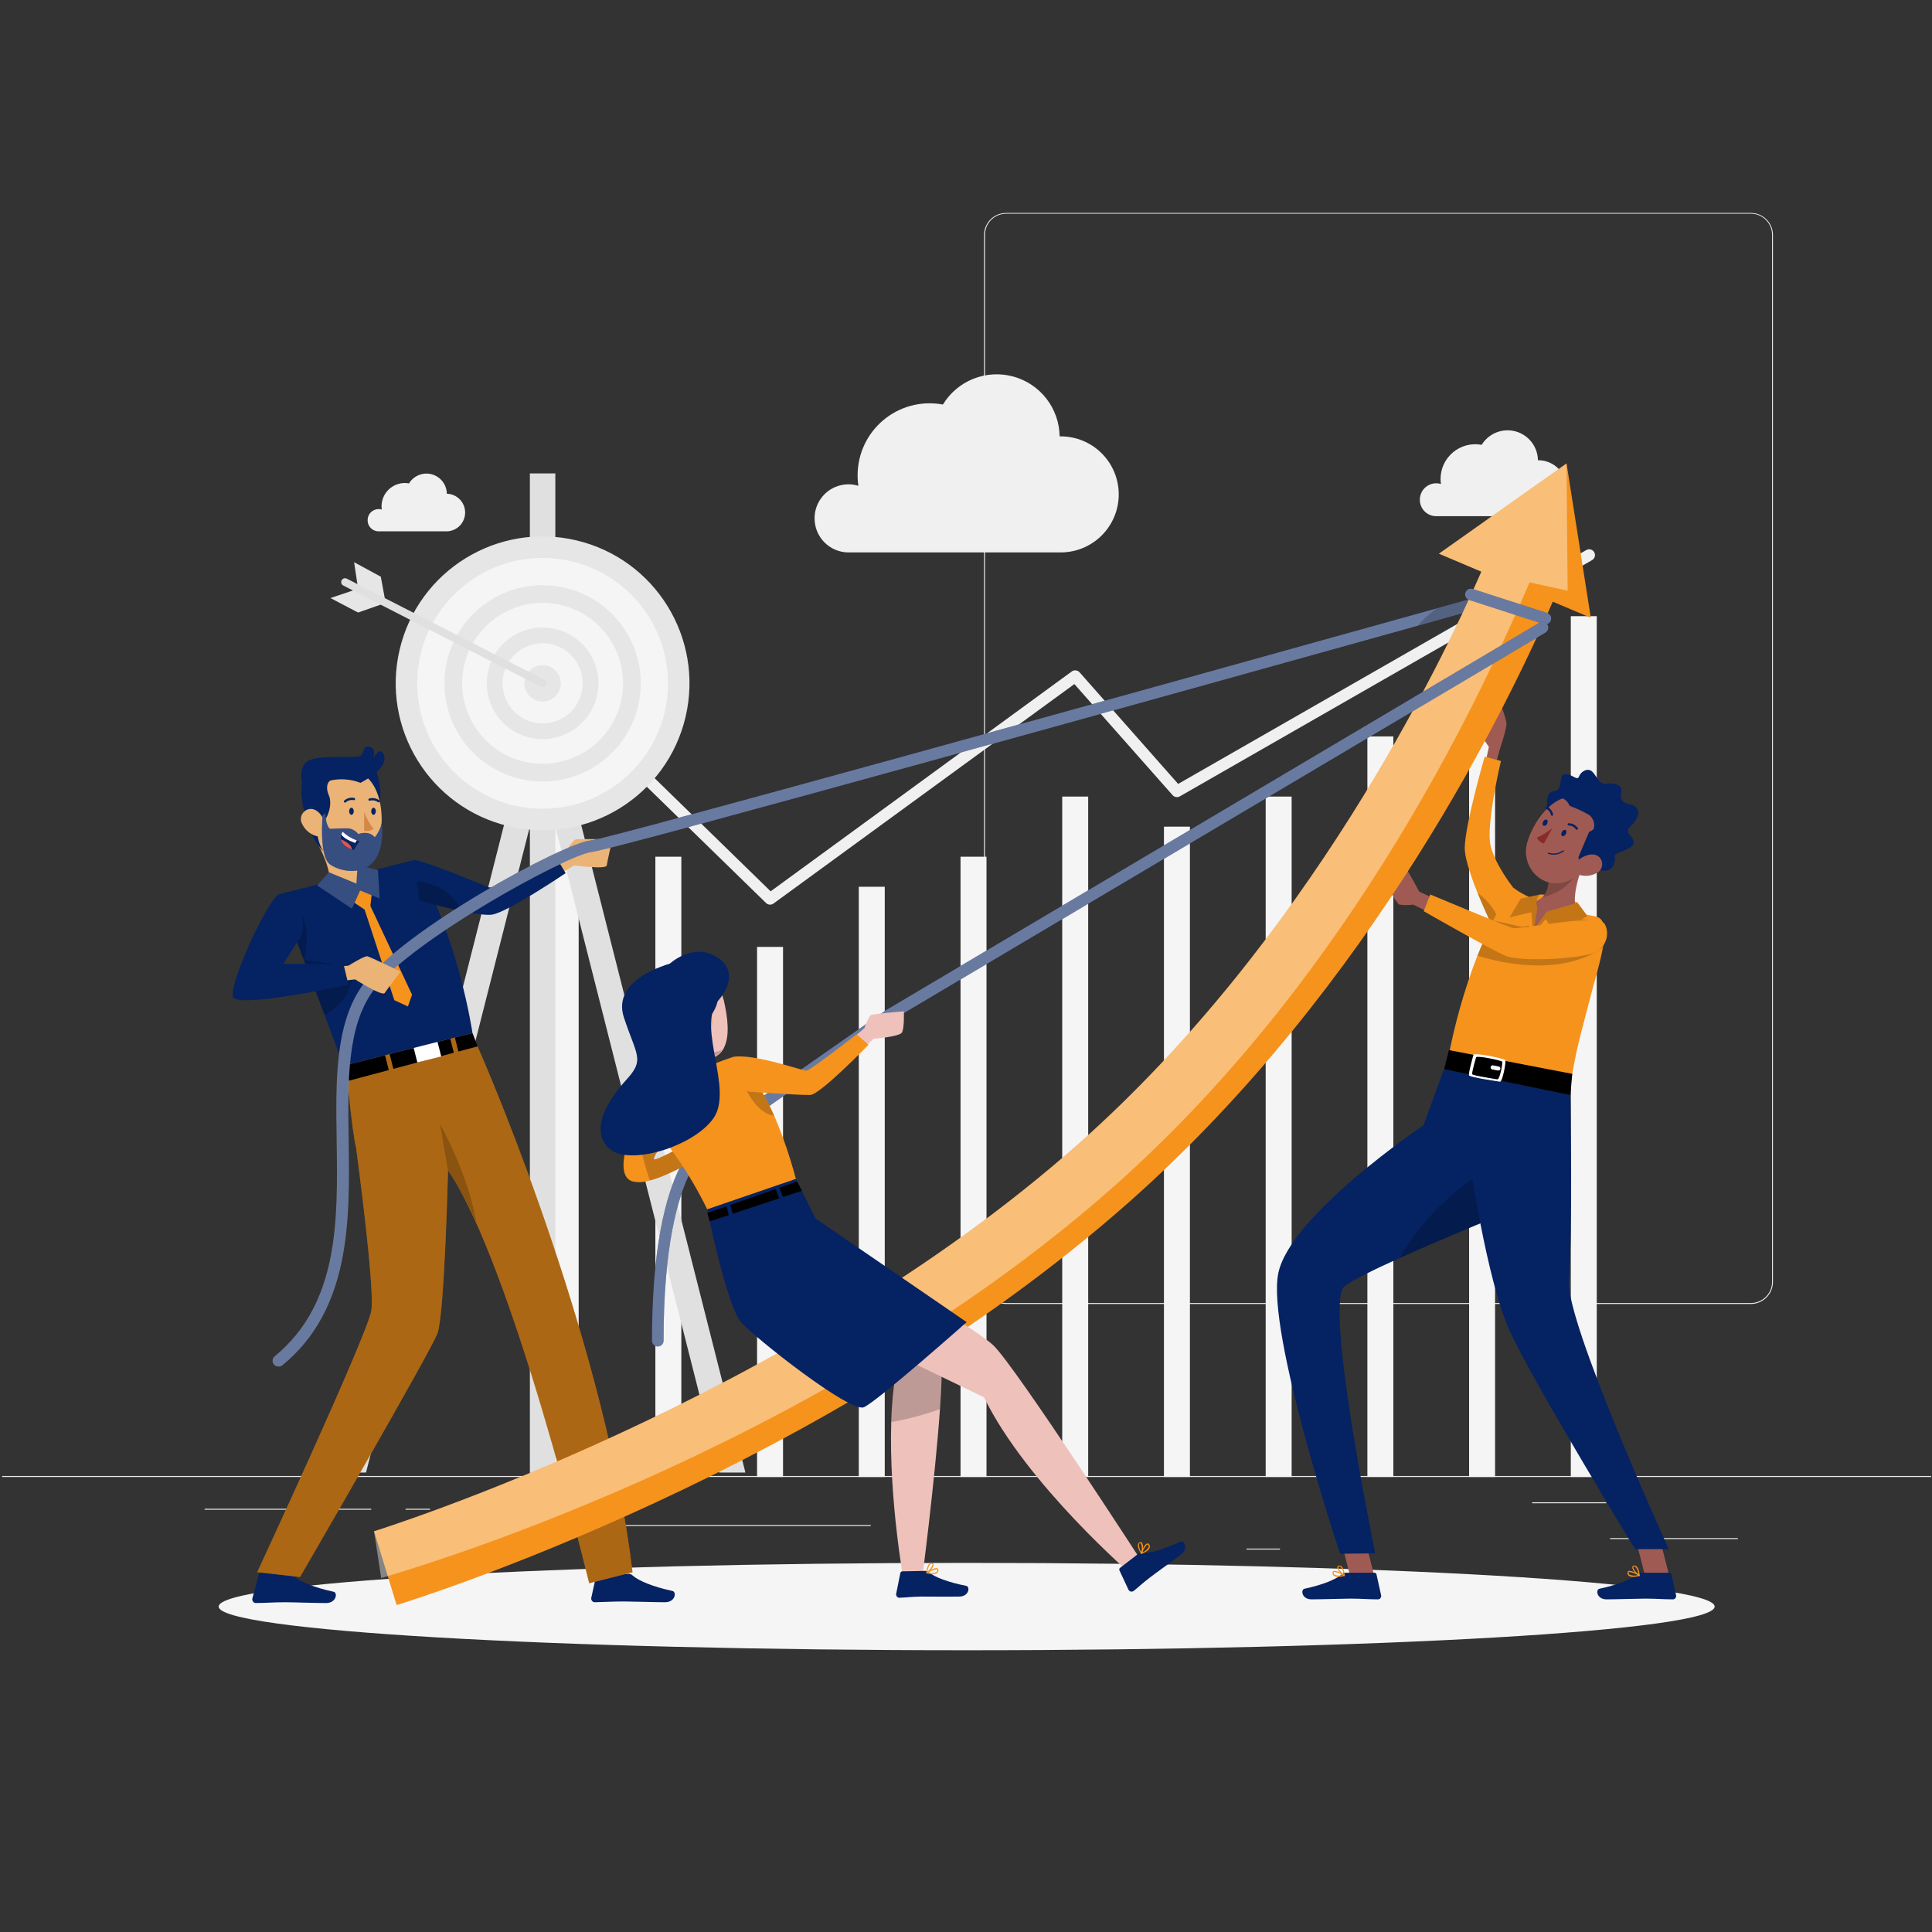 <svg width="628" height="628" viewBox="0 0 628 628" fill="none" xmlns="http://www.w3.org/2000/svg">


<rect x="0" y="0" width="628" height="628" fill="#333333" stroke="none"/>


<style>
.v0-1 {
  animation-name: sc-2;
  transform-box: fill-box;
  animation-fill-mode: both;
	animation-duration: 2.5s;
  transform-origin: bottom;
	animation-iteration-count: infinite;
  animation-delay: .2s;

}

.v0-2 {
  animation-delay: .4s;
  animation-name: sc-2;
  transform-box: fill-box;
  animation-fill-mode: both;
	animation-duration: 2.5s;
  transform-origin: bottom;
	animation-iteration-count: infinite;
}

.v0-3 {
  animation-delay: .6s;
  animation-name: sc-2;
  transform-box: fill-box;
  animation-fill-mode: both;
	animation-duration: 2.5s;
  transform-origin: bottom;
	animation-iteration-count: infinite;
}

.v0-4 {
  animation-delay: .8s;
  animation-name: sc-2;
  transform-box: fill-box;
  animation-fill-mode: both;
	animation-duration: 2.5s;
  transform-origin: bottom;
	animation-iteration-count: infinite;
}
.v0-5 {
  animation-delay: 1s;
  animation-name: sc-2;
  transform-box: fill-box;
  animation-fill-mode: both;
	animation-duration: 2.5s;
  transform-origin: bottom;
	animation-iteration-count: infinite;
}
.v0-6 {
  animation-delay: 1.2s;
  animation-name: sc-2;
  transform-box: fill-box;
  animation-fill-mode: both;
	animation-duration: 2.5s;
  transform-origin: bottom;
	animation-iteration-count: infinite;
}
.v0-7 {
  animation-delay: 1.4s;
  animation-name: sc-2;
  transform-box: fill-box;
  animation-fill-mode: both;
	animation-duration: 2.5s;
  transform-origin: bottom;
	animation-iteration-count: infinite;
}
.v0-8 {
  animation-delay: 1.6s;
  animation-name: sc-2;
  transform-box: fill-box;
  animation-fill-mode: both;
	animation-duration: 2.5s;
  transform-origin: bottom;
	animation-iteration-count: infinite;
}
.v0-9 {
  animation-delay: 1.8s;
  animation-name: sc-2;
  transform-box: fill-box;
  animation-fill-mode: both;
	animation-duration: 2.5s;
  transform-origin: bottom;
	animation-iteration-count: infinite;
}
.v0-10 {
  animation-delay: 2.2s;
  animation-name: sc-2;
  transform-box: fill-box;
  animation-fill-mode: both;
	animation-duration: 2.5s;
  transform-origin: bottom;
	animation-iteration-count: infinite;
}
.v0-11 {
  animation-delay: 2.2s;
  animation-name: sc-2;
  transform-box: fill-box;
  animation-fill-mode: both;
	animation-duration: 2.5s;
  transform-origin: bottom;
	animation-iteration-count: infinite;
}
.v0-12 {
  animation-delay: 2.4s;
  animation-name: sc-2;
  transform-box: fill-box;
  animation-fill-mode: both;
	animation-duration: 2.5s;
  transform-origin: bottom;
	animation-iteration-count: infinite;
}




@keyframes  sc-2 {
	0% {
   transform: scaleY(1);
   }
	50% {
       transform: scaleY(0);

   }
	100% { 
       transform: scaleY(1);
   }
}

.v1 {
    transform-origin: center;
    animation-name:transtX;
    transform-box: fill-box;
    animation-fill-mode: both;
    animation-duration: 6.5s;
    animation-iteration-count: infinite;
}

@keyframes  transtX{
	0% {
     transform: translateX(28px);
   }
	50% {
       transform: translateX(0px);
   }
	100% { 
    transform: translateX(28px);
   }
}

.v2 {
    transform-origin: center;
    animation-name:transtX1;
    transform-box: fill-box;
    animation-fill-mode: both;
    animation-duration: 6.5s;
    animation-iteration-count: infinite;
}

@keyframes  transtX1{
	0% {
     transform: translateX(28px);
   }
	50% {
       transform: translateX(0px);
   }
	100% { 
    transform: translateX(28px);
   }
}
</style>
















<g clip-path="url(#clip0_79_8493)">
<path d="M627.715 479.781H0.715V480.095H627.715V479.781Z" fill="#EBEBEB"/>
<path d="M564.89 499.958H523.357V500.272H564.89V499.958Z" fill="#EBEBEB"/>
<path d="M416.065 503.369H405.168V503.683H416.065V503.369Z" fill="#EBEBEB"/>
<path d="M522.103 488.321H498.039V488.635H522.103V488.321Z" fill="#EBEBEB"/>
<path d="M120.66 490.428H66.5V490.741H120.66V490.428Z" fill="#EBEBEB"/>
<path d="M139.772 490.428H131.834V490.741H139.772V490.428Z" fill="#EBEBEB"/>
<path d="M283.053 495.72H165.578V496.033H283.053V495.72Z" fill="#EBEBEB"/>
<path d="M569.165 423.853H327.018C325.12 423.85 323.3 423.094 321.958 421.752C320.616 420.41 319.861 418.591 319.857 416.693V76.319C319.877 74.432 320.64 72.629 321.98 71.3C323.321 69.972 325.131 69.225 327.018 69.222H569.165C571.049 69.228 572.854 69.977 574.19 71.305C575.526 72.634 576.284 74.436 576.3 76.319V416.693C576.3 418.587 575.549 420.405 574.212 421.747C572.875 423.089 571.06 423.846 569.165 423.853ZM327.018 69.472C325.203 69.476 323.463 70.198 322.18 71.481C320.897 72.765 320.174 74.504 320.171 76.319V416.693C320.174 418.507 320.897 420.247 322.18 421.53C323.463 422.814 325.203 423.536 327.018 423.539H569.165C570.98 423.536 572.72 422.814 574.003 421.53C575.286 420.247 576.009 418.507 576.012 416.693V76.319C576.009 74.504 575.286 72.765 574.003 71.481C572.72 70.198 570.98 69.476 569.165 69.472H327.018Z" fill="#EBEBEB"/>
<path class="v0-1" d="M188.1 249.158H179.66V480.095H188.1V249.158Z" fill="#F5F5F5"/>
<path class="v0-2" d="M221.469 278.477H213.029V480.095H221.469V278.477Z" fill="#F5F5F5"/>
<path class="v0-3" d="M254.525 307.795H246.086V480.095H254.525V307.795Z" fill="#F5F5F5"/>
<path class="v0-4" d="M287.592 288.245H279.152V480.095H287.592V288.245Z" fill="#F5F5F5"/>
<path class="v0-5" d="M320.66 278.477H312.221V480.095H320.66V278.477Z" fill="#F5F5F5"/>
<path class="v0-6" d="M353.717 258.927H345.277V480.095H353.717V258.927Z" fill="#F5F5F5"/>
<path class="v0-7" d="M386.783 268.708H378.344V480.095H386.783V268.708Z" fill="#F5F5F5"/>
<path class="v0-8" d="M419.852 258.927H411.412V480.095H419.852V258.927Z" fill="#F5F5F5"/>
<path class="v0-9" d="M452.908 239.377H444.469V480.082H452.908V239.377Z" fill="#F5F5F5"/>
<path class="v0-10" d="M485.975 219.84H477.535V480.095H485.975V219.84Z" fill="#F5F5F5"/>
<path class="v0-11" d="M519.031 200.29H510.592V480.095H519.031V200.29Z" fill="#F5F5F5"/>
<path d="M250.261 294.063C249.791 294.045 249.344 293.853 249.007 293.524L178.357 224.642C177.999 224.293 177.795 223.816 177.789 223.316C177.783 222.816 177.976 222.335 178.325 221.977C178.675 221.62 179.152 221.416 179.651 221.41C180.151 221.404 180.633 221.597 180.99 221.946L250.499 289.725L348.399 218.247C348.778 217.976 349.243 217.855 349.706 217.906C350.168 217.957 350.596 218.176 350.907 218.522L382.959 254.813L515.633 178.796C515.847 178.673 516.084 178.594 516.33 178.563C516.575 178.532 516.825 178.549 517.063 178.614C517.302 178.68 517.526 178.791 517.721 178.943C517.917 179.094 518.081 179.283 518.203 179.498C518.326 179.713 518.405 179.95 518.436 180.195C518.467 180.441 518.45 180.69 518.385 180.929C518.319 181.167 518.208 181.391 518.056 181.587C517.905 181.782 517.716 181.946 517.501 182.069L383.499 258.864C383.122 259.076 382.684 259.154 382.258 259.083C381.831 259.012 381.441 258.798 381.154 258.475L349.227 222.36L251.415 293.7C251.081 293.945 250.675 294.073 250.261 294.063Z" fill="#F0F0F0"/>
<path d="M242.298 478.653L180.638 235.489L183.723 223.338H180.513V153.892H172.237V223.338H169.026L172.111 235.489L110.439 478.653H118.979L172.237 268.633V479.932H180.513V268.633L233.77 478.653H242.298Z" fill="#E0E0E0"/>
<path d="M222.834 233.074C228.891 207.413 212.998 181.701 187.337 175.644C161.676 169.588 135.964 185.48 129.908 211.141C123.851 236.802 139.744 262.514 165.405 268.571C191.065 274.627 216.778 258.735 222.834 233.074Z" fill="#E6E6E6"/>
<path d="M176.376 262.877C198.884 262.877 217.131 244.631 217.131 222.122C217.131 199.614 198.884 181.367 176.376 181.367C153.868 181.367 135.621 199.614 135.621 222.122C135.621 244.631 153.868 262.877 176.376 262.877Z" fill="#F5F5F5"/>
<path d="M176.374 254.023C193.993 254.023 208.276 239.74 208.276 222.121C208.276 204.503 193.993 190.22 176.374 190.22C158.756 190.22 144.473 204.503 144.473 222.121C144.473 239.74 158.756 254.023 176.374 254.023Z" fill="#E6E6E6"/>
<path d="M186.388 246.273C199.728 240.747 206.064 225.452 200.538 212.111C195.012 198.77 179.717 192.435 166.376 197.961C153.036 203.487 146.7 218.782 152.226 232.122C157.752 245.463 173.047 251.798 186.388 246.273Z" fill="#F5F5F5"/>
<path d="M194.031 226.276C196.333 216.522 190.293 206.749 180.539 204.447C170.786 202.145 161.013 208.186 158.711 217.939C156.409 227.693 162.45 237.466 172.203 239.768C181.957 242.07 191.729 236.029 194.031 226.276Z" fill="#E6E6E6"/>
<path d="M181.369 234.154C188.017 231.4 191.174 223.779 188.42 217.131C185.666 210.483 178.045 207.326 171.397 210.079C164.749 212.833 161.592 220.455 164.345 227.103C167.099 233.751 174.721 236.908 181.369 234.154Z" fill="#F5F5F5"/>
<path d="M182.281 222.122C182.281 223.293 181.934 224.438 181.283 225.412C180.632 226.385 179.707 227.144 178.624 227.592C177.542 228.039 176.351 228.156 175.203 227.926C174.054 227.697 173 227.132 172.173 226.303C171.345 225.474 170.783 224.418 170.556 223.269C170.329 222.12 170.448 220.93 170.898 219.848C171.347 218.767 172.108 217.843 173.083 217.195C174.058 216.546 175.204 216.201 176.375 216.203C177.151 216.203 177.921 216.356 178.638 216.654C179.355 216.952 180.007 217.388 180.556 217.937C181.104 218.487 181.539 219.14 181.835 219.858C182.131 220.576 182.283 221.345 182.281 222.122Z" fill="#E6E6E6"/>
<path d="M115.105 182.746L116.397 191.374L107.418 194.396L116.397 199.111L125.35 195.963L123.783 187.461L115.105 182.746Z" fill="#E6E6E6"/>
<path d="M176.376 223.376C176.176 223.374 175.979 223.327 175.799 223.238L111.557 190.308C111.271 190.151 111.057 189.889 110.962 189.577C110.866 189.265 110.895 188.929 111.044 188.638C111.192 188.348 111.448 188.127 111.757 188.022C112.066 187.917 112.403 187.936 112.698 188.076L176.94 220.956C177.236 221.106 177.459 221.367 177.563 221.682C177.666 221.997 177.641 222.34 177.492 222.636C177.395 222.853 177.238 223.037 177.041 223.168C176.843 223.299 176.613 223.371 176.376 223.376Z" fill="#E0E0E0"/>
<g class="v1"> 
<path d="M264.781 168.489C264.775 166.763 265.174 165.061 265.946 163.518C266.718 161.974 267.842 160.634 269.227 159.605C270.611 158.575 272.218 157.885 273.918 157.59C275.618 157.294 277.364 157.402 279.014 157.905C278.524 154.578 278.757 151.184 279.697 147.955C280.637 144.725 282.262 141.737 284.461 139.192C286.66 136.648 289.382 134.607 292.441 133.21C295.5 131.813 298.825 131.091 302.188 131.094C303.631 131.094 305.071 131.228 306.489 131.496C308.797 127.703 312.276 124.764 316.4 123.121C320.525 121.479 325.072 121.222 329.355 122.39C333.639 123.557 337.426 126.086 340.146 129.595C342.866 133.104 344.372 137.402 344.435 141.841H344.787C349.789 141.841 354.586 143.828 358.123 147.365C361.66 150.902 363.647 155.699 363.647 160.701C363.647 165.703 361.66 170.501 358.123 174.038C354.586 177.575 349.789 179.562 344.787 179.562H275.516C272.636 179.48 269.902 178.276 267.897 176.208C265.892 174.14 264.774 171.37 264.781 168.489Z" fill="#F0F0F0"/>
</g>
<path d="M461.522 162.419C461.522 161.006 462.083 159.65 463.083 158.651C464.082 157.651 465.438 157.09 466.851 157.09C467.369 157.095 467.884 157.171 468.381 157.316C468.301 156.776 468.26 156.231 468.256 155.685C468.255 154.026 468.62 152.388 469.324 150.886C470.029 149.384 471.056 148.056 472.333 146.996C473.609 145.937 475.103 145.171 476.709 144.755C478.315 144.339 479.993 144.282 481.623 144.588C482.741 142.764 484.42 141.353 486.408 140.566C488.397 139.779 490.587 139.66 492.65 140.226C494.712 140.792 496.535 142.012 497.844 143.703C499.152 145.395 499.876 147.465 499.907 149.604H500.07C502.481 149.604 504.793 150.561 506.498 152.266C508.203 153.971 509.161 156.284 509.161 158.695C509.161 161.106 508.203 163.419 506.498 165.124C504.793 166.829 502.481 167.787 500.07 167.787H466.701C465.306 167.75 463.981 167.167 463.012 166.163C462.043 165.159 461.508 163.815 461.522 162.419Z" fill="#F0F0F0"/>
<path d="M119.493 169.053C119.493 168.583 119.586 168.117 119.767 167.682C119.947 167.248 120.211 166.853 120.544 166.521C120.878 166.189 121.273 165.926 121.708 165.747C122.143 165.569 122.609 165.477 123.08 165.479C123.428 165.478 123.775 165.529 124.108 165.63C124.053 165.264 124.024 164.895 124.02 164.526C124.037 162.536 124.835 160.631 126.242 159.224C127.65 157.816 129.554 157.018 131.544 157.002C132.016 157.004 132.486 157.05 132.949 157.14C133.693 155.907 134.819 154.95 136.156 154.415C137.493 153.88 138.968 153.795 140.358 154.173C141.747 154.552 142.975 155.373 143.856 156.513C144.737 157.652 145.222 159.048 145.238 160.488H145.351C146.924 160.559 148.41 161.235 149.498 162.373C150.586 163.512 151.193 165.026 151.193 166.601C151.193 168.176 150.586 169.691 149.498 170.829C148.41 171.968 146.924 172.643 145.351 172.715H122.979C122.51 172.703 122.048 172.599 121.618 172.409C121.189 172.219 120.801 171.946 120.478 171.606C120.154 171.266 119.9 170.866 119.731 170.427C119.563 169.989 119.482 169.522 119.493 169.053Z" fill="#F0F0F0"/>
<path d="M314.214 536.412C448.496 536.412 557.352 530.057 557.352 522.217C557.352 514.377 448.496 508.021 314.214 508.021C179.933 508.021 71.076 514.377 71.076 522.217C71.076 530.057 179.933 536.412 314.214 536.412Z" fill="#F5F5F5"/>

<g class="v2"> 
<path d="M174.244 283.104L182.847 278.188C182.847 278.188 186.157 273.084 187.148 272.846C188.138 272.608 199.048 272.846 199.048 272.846C199.048 272.846 197.406 279.919 197.23 281.311C197.054 282.703 186.646 281.311 186.646 281.311L178.219 286.327L174.244 283.104Z" fill="#EBB376"/>
<path d="M94.127 511.883L85.123 510.09C84.962 510.089 84.806 510.143 84.68 510.244C84.555 510.344 84.468 510.485 84.433 510.642L82.013 519.645C81.962 519.953 82.028 520.269 82.197 520.531C82.366 520.793 82.627 520.982 82.928 521.062H83.192C86.377 521.062 88.697 520.812 92.684 520.812C95.192 520.812 102.566 521.075 105.964 521.075C109.363 521.075 109.814 517.714 108.472 517.413C102.202 516.046 97.537 514.165 95.544 512.397C95.157 512.046 94.648 511.861 94.127 511.883Z" fill="#052262"/>
<path d="M204.314 511.582H194.483C194.322 511.579 194.164 511.632 194.038 511.733C193.912 511.834 193.826 511.976 193.793 512.134L192.188 519.407C192.141 519.715 192.21 520.029 192.382 520.288C192.553 520.548 192.815 520.734 193.116 520.812H193.38C196.565 520.749 198.872 520.561 202.872 520.561C205.38 520.561 212.754 520.812 216.152 520.812C219.551 520.812 219.989 517.464 218.598 517.15C212.328 515.796 207.663 513.902 205.669 512.134C205.492 511.956 205.281 511.815 205.048 511.72C204.815 511.625 204.566 511.578 204.314 511.582Z" fill="#052262"/>
<path d="M111.482 345.942L153.115 335.383C162.557 355.999 197.205 440.644 205.607 511.068L191.512 514.642C191.512 514.642 166.558 410.786 145.628 380.464C145.628 380.464 144.512 426.561 142.243 433.27C140.374 438.788 97.525 512.611 97.525 512.611L83.606 511.043C83.606 511.043 118.592 435.703 120.649 426.31C122.103 419.915 115.733 372.94 115.733 372.94C114.617 368.752 112.937 351.409 112.937 351.409C112.937 351.409 111.683 346.807 111.482 345.942Z" fill="#F5931D"/>
<path opacity="0.2" d="M145.64 380.49C149.173 385.834 152.255 391.463 154.856 397.318C151.972 381.092 143.031 365.379 143.031 365.379L145.64 380.49Z" fill="black"/>
<path opacity="0.3" d="M111.482 345.942L153.115 335.383C162.557 355.999 197.205 440.644 205.607 511.068L191.512 514.642C191.512 514.642 166.558 410.786 145.628 380.464C145.628 380.464 144.512 426.561 142.243 433.27C140.374 438.788 97.525 512.611 97.525 512.611L83.606 511.043C83.606 511.043 118.592 435.703 120.649 426.31C122.103 419.915 115.733 372.94 115.733 372.94C114.617 368.752 112.937 351.409 112.937 351.409C112.937 351.409 111.683 346.807 111.482 345.942Z" fill="black"/>
<path d="M183.862 283.819C183.862 283.819 164.876 296.635 159.873 297.312C157.879 297.588 153.766 296.911 149.515 296.058C143.069 294.678 136.348 292.747 136.348 292.747L135.508 286.39L134.617 279.593C136.122 279.091 155.76 287.117 158.694 288.371C161.628 289.625 180.601 278.339 180.601 278.339L183.862 283.819Z" fill="#052262"/>
<path d="M125.15 343.007L126.379 347.822L112.936 351.409L111.682 346.418L125.15 343.007Z" fill="black"/>
<path d="M146.355 337.628L147.522 342.192L127.872 347.434L126.643 342.631L146.355 337.628Z" fill="black"/>
<path d="M155.259 340.136L149.001 341.804L147.848 337.252L153.591 335.797L155.259 340.136Z" fill="black"/>
<path d="M135.665 345.357L143.42 343.391L142.002 337.799L134.247 339.766L135.665 345.357Z" fill="white"/>
<path d="M153.578 335.784L111.669 346.418C109.625 340.888 107.543 335.32 105.512 329.89C104.02 325.915 102.552 322.015 101.123 318.24C100.763 317.271 100.4 316.318 100.032 315.381L98.778 312.046C97.85 309.605 96.956 307.251 96.094 304.986L93.787 298.954L92.696 296.095L90.627 290.703L134.63 279.542C149.139 304.86 153.578 335.784 153.578 335.784Z" fill="#052262"/>
<path d="M106.602 289.625C111.129 291.794 119.481 287.969 119.481 287.969C119.481 287.969 122.252 284.91 120.597 283.555C117.236 283.994 117.449 282.891 116.233 281.173C115.537 280.088 115.06 278.879 114.828 277.611C114.678 276.911 114.565 276.204 114.49 275.492L101.285 270.752C104.282 275.592 108.935 284.759 106.602 289.625Z" fill="#EBB376"/>
<path opacity="0.2" d="M105.299 275.078C107.681 281.411 113.525 281.599 116.234 281.173C115.538 280.088 115.061 278.878 114.829 277.611L105.299 275.078Z" fill="black"/>
<path d="M122.505 251.052C122.505 251.052 125.953 261.46 120.975 266.539C115.996 271.617 112.623 251.716 112.623 251.716L122.505 251.052Z" fill="#052262"/>
<path d="M105.951 277.875C107.441 279.429 109.399 280.453 111.526 280.788C113.652 281.123 115.83 280.752 117.726 279.731C120.211 278.446 122.113 276.262 123.043 273.624C123.168 273.273 123.281 272.896 123.382 272.52C125.062 265.51 124.009 253.936 116.372 250.826C114.689 250.132 112.856 249.88 111.048 250.095C109.24 250.309 107.517 250.982 106.043 252.051C104.568 253.119 103.392 254.547 102.625 256.198C101.858 257.849 101.527 259.669 101.662 261.485C102.114 269.297 102.013 273.887 105.951 277.875Z" fill="#EBB376"/>
<path d="M113.488 263.704C113.488 264.331 113.814 264.846 114.241 264.846C114.667 264.846 114.981 264.331 114.993 263.704C115.006 263.077 114.654 262.551 114.241 262.551C113.827 262.551 113.488 263.065 113.488 263.704Z" fill="#052262"/>
<path d="M120.66 263.705C120.66 264.344 120.999 264.858 121.413 264.858C121.826 264.858 122.152 264.332 122.165 263.705C122.177 263.078 121.814 262.563 121.413 262.563C121.011 262.563 120.66 263.103 120.66 263.705Z" fill="#052262"/>
<path d="M118.379 264.018C119.128 265.959 120.146 267.787 121.401 269.447C120.965 269.759 120.467 269.972 119.94 270.069C119.413 270.167 118.872 270.147 118.354 270.012L118.379 264.018Z" fill="#D58745"/>
<path d="M123.282 260.77C123.221 260.8 123.155 260.816 123.087 260.816C123.02 260.816 122.953 260.8 122.893 260.77C122.522 260.484 122.089 260.29 121.63 260.203C121.17 260.116 120.696 260.138 120.247 260.268C120.155 260.303 120.054 260.3 119.964 260.26C119.875 260.22 119.805 260.146 119.77 260.055C119.735 259.963 119.738 259.862 119.778 259.772C119.818 259.683 119.892 259.613 119.984 259.578C120.546 259.401 121.143 259.361 121.724 259.464C122.304 259.567 122.852 259.808 123.319 260.168C123.36 260.194 123.396 260.229 123.423 260.269C123.45 260.31 123.469 260.355 123.479 260.403C123.488 260.451 123.488 260.501 123.477 260.549C123.467 260.596 123.448 260.642 123.42 260.682C123.377 260.717 123.331 260.746 123.282 260.77Z" fill="#052262"/>
<path d="M112.07 260.858C111.998 260.848 111.93 260.822 111.869 260.782C111.8 260.712 111.762 260.617 111.762 260.519C111.762 260.42 111.8 260.326 111.869 260.256C112.308 259.854 112.836 259.565 113.411 259.412C113.985 259.259 114.587 259.248 115.167 259.378C115.259 259.407 115.336 259.47 115.382 259.554C115.429 259.638 115.442 259.736 115.418 259.829C115.389 259.924 115.325 260.004 115.238 260.053C115.152 260.102 115.05 260.116 114.954 260.093C114.497 260.001 114.024 260.019 113.575 260.145C113.126 260.272 112.713 260.503 112.371 260.82C112.326 260.847 112.276 260.864 112.224 260.87C112.173 260.877 112.12 260.873 112.07 260.858Z" fill="#052262"/>
<path d="M107.38 251.804L108.133 253.246C105.625 254.211 106.252 257.171 106.879 258.488C108.133 261.322 106.691 265.874 104.572 267.767C104.572 267.767 104.434 266.513 103.393 266.864C102.352 267.215 102.954 273.711 105.161 276.721C105.161 276.721 101.913 274.05 99.831 267.303C97.913 261.033 97.461 255.804 98.653 253.296L107.38 251.804Z" fill="#052262"/>
<path d="M98.251 267.905C98.677 268.78 99.272 269.563 100.002 270.209C100.731 270.854 101.581 271.35 102.502 271.667C105.01 272.494 106.264 270.325 105.762 267.905C105.236 265.786 103.342 262.713 100.746 262.952C100.199 263.013 99.675 263.209 99.223 263.524C98.771 263.838 98.404 264.26 98.157 264.752C97.909 265.244 97.788 265.79 97.804 266.34C97.821 266.891 97.974 267.429 98.251 267.905Z" fill="#EBB376"/>
<path d="M107.304 281.01C110.991 283.593 118.176 284.433 121.7 279.756C125.224 275.078 124.095 267.567 124.095 267.567C123.691 269.245 122.92 270.812 121.838 272.157C119.844 269.749 116.459 271.116 116.459 271.116C115.745 270.187 114.721 269.546 113.574 269.31C111.932 269.147 107.304 269.423 107.304 269.423C105.825 268.482 105.762 264.294 105.762 264.294L104.859 265.046C104.859 265.046 103.605 278.414 107.304 281.01Z" fill="#052262"/>
<path d="M117.162 254.463C117.162 254.463 125.94 250.199 124.9 245.936C123.859 241.672 121.301 246.538 121.301 246.538C121.301 246.538 122.479 243.302 120.172 242.776C117.865 242.249 118.592 244.318 117.338 245.559C116.084 246.801 103.92 244.995 99.995 247.428C96.07 249.861 99.067 258.275 99.067 258.275C101.385 255.948 104.332 254.347 107.546 253.67C110.76 252.993 114.102 253.269 117.162 254.463Z" fill="#052262"/>
<path opacity="0.2" d="M107.304 281.01C110.991 283.593 118.176 284.433 121.7 279.756C125.224 275.078 124.095 267.567 124.095 267.567C123.691 269.245 122.92 270.812 121.838 272.157C119.844 269.749 116.459 271.116 116.459 271.116C115.745 270.187 114.721 269.546 113.574 269.31C111.932 269.147 107.304 269.423 107.304 269.423C105.825 268.482 105.762 264.294 105.762 264.294L104.859 265.046C104.859 265.046 103.605 278.414 107.304 281.01Z" fill="white"/>
<path d="M116.835 273.498C116.161 274.401 115.553 275.353 115.017 276.345L114.453 276.131C111.945 275.216 111.042 273.962 110.841 272.833C110.76 272.287 110.807 271.728 110.979 271.203C111.071 270.899 111.201 270.608 111.368 270.338C112.687 271.597 114.261 272.559 115.983 273.159C116.497 273.385 116.835 273.498 116.835 273.498Z" fill="#052262"/>
<path d="M115.982 273.172L115.418 274C113.035 273.134 111.468 272.207 110.979 271.216C111.07 270.912 111.201 270.621 111.367 270.351C112.686 271.61 114.26 272.572 115.982 273.172Z" fill="white"/>
<path d="M114.453 276.131C111.945 275.216 111.042 273.962 110.842 272.833C111.8 273.206 112.686 273.74 113.463 274.413C113.965 274.867 114.312 275.468 114.453 276.131Z" fill="#DE5753"/>
<path d="M121.136 287.981L120.397 294.477L133.94 323.332L132.598 327.156L128.171 325.112L118.516 295.681L111.418 290.878L116.584 288.044L121.136 287.981Z" fill="#F5931D"/>
<path d="M106.904 283.543L115.87 287.242L116.234 281.173L122.842 282.803L123.407 292.045L117.049 289.449L114.39 295.368L103.092 287.819L106.904 283.543Z" fill="#052262"/>
<path opacity="0.2" d="M106.904 283.543L115.87 287.242L116.234 281.173L122.842 282.803L123.407 292.045L117.049 289.449L114.39 295.368L103.092 287.819L106.904 283.543Z" fill="white"/>
<path opacity="0.2" d="M98.766 312.046C97.838 309.605 96.943 307.252 96.082 304.986L93.775 298.954L92.684 296.095C93.938 295.481 97.135 295.844 98.026 297.349C101.286 303.042 98.766 312.046 98.766 312.046Z" fill="black"/>
<path opacity="0.2" d="M114.477 318.416C113.942 320.88 112.857 323.191 111.305 325.177C109.753 327.164 107.772 328.775 105.511 329.89C104.019 325.915 102.552 322.015 101.122 318.241C100.763 317.271 100.399 316.318 100.031 315.382L98.777 312.046L113.299 313.889L114.477 318.416Z" fill="black"/>
<path opacity="0.2" d="M149.515 296.007C143.069 294.628 136.348 292.697 136.348 292.697L135.508 286.339C135.508 286.339 147.358 287.605 149.515 296.007Z" fill="black"/>
<path d="M90.614 444.167C90.221 444.181 89.833 444.07 89.506 443.852C89.179 443.633 88.929 443.318 88.79 442.949C88.652 442.581 88.632 442.179 88.734 441.799C88.837 441.419 89.055 441.081 89.36 440.832C110.289 423.652 109.888 396.729 109.499 370.683C109.198 351.045 108.922 332.486 118.164 319.871C131.13 302.139 183.284 274.012 191.924 273.21C198.107 272.595 386.671 220.191 485.523 192.565C486.004 192.43 486.518 192.492 486.953 192.737C487.388 192.981 487.709 193.389 487.843 193.869C487.978 194.35 487.916 194.864 487.672 195.299C487.427 195.734 487.02 196.054 486.539 196.189C474.839 199.462 200.025 276.244 192.275 276.959C184.839 277.649 133.212 305.663 121.199 322.103C112.709 333.703 112.972 351.647 113.261 370.633C113.637 396.315 114.076 425.433 91.742 443.754C91.422 444.013 91.025 444.159 90.614 444.167Z" fill="#052262"/>
<path opacity="0.4" d="M486.602 196.177L460.82 203.4C389.906 223.188 198.734 276.383 192.338 276.972C184.902 277.662 133.275 305.676 121.262 322.116C112.772 333.715 113.035 351.66 113.324 370.646C113.7 396.328 114.139 425.446 91.805 443.767C91.454 444.058 91.007 444.21 90.551 444.193C90.158 444.206 89.771 444.096 89.444 443.877C89.117 443.659 88.866 443.343 88.728 442.975C88.589 442.607 88.57 442.204 88.672 441.824C88.774 441.445 88.993 441.106 89.297 440.857C110.226 423.677 109.825 396.754 109.436 370.709C109.135 351.071 108.86 332.512 118.102 319.896C131.068 302.165 183.222 274.038 191.862 273.235C197.68 272.658 364.738 226.285 466.839 197.794L485.461 192.59C485.941 192.456 486.456 192.517 486.891 192.762C487.326 193.007 487.646 193.414 487.781 193.894C487.915 194.375 487.854 194.889 487.609 195.325C487.365 195.76 486.957 196.08 486.477 196.214L486.602 196.177Z" fill="white"/>
<path opacity="0.2" d="M486.603 196.177L460.82 203.4C462.628 201.28 464.692 199.392 466.965 197.782L485.587 192.578C486.067 192.443 486.582 192.505 487.017 192.749C487.452 192.994 487.772 193.401 487.907 193.882C488.041 194.362 487.98 194.877 487.735 195.312C487.491 195.747 487.083 196.067 486.603 196.202V196.177Z" fill="black"/>
<path d="M103.43 314.755L113.286 313.889C113.286 313.889 118.44 310.629 119.431 310.842C120.421 311.055 130.24 315.858 130.24 315.858C130.24 315.858 125.789 321.589 125.049 322.78C124.309 323.971 115.443 318.354 115.443 318.354L105.674 319.394L103.43 314.755Z" fill="#EBB376"/>
<path d="M90.615 290.703C86.138 293.901 74.475 319.972 75.717 323.997C76.958 328.022 113.249 320.084 113.249 320.084L111.644 313.3H92.119L96.759 305.977C96.759 305.977 99.618 303.193 97.863 296.722C96.596 292.057 90.615 290.703 90.615 290.703Z" fill="#052262"/>




</g>






<g class="v1"> 
    <path d="M468.719 293.325L461.283 289.801C461.283 289.801 457.521 282.603 456.417 281.45C455.314 280.296 449.984 284.773 449.984 285.55C449.984 286.328 453.847 293.601 454.85 294.04C456.343 294.259 457.859 294.259 459.352 294.04L466.424 297.463L468.719 293.325Z" fill="#9F5B53"/>
    <path d="M486.076 248.72L487.568 243.39C487.568 243.39 489.925 236.443 489.675 234.838C489.214 232.938 488.618 231.074 487.894 229.258C487.894 229.258 481.373 237.196 481.373 238.186C481.373 239.177 483.956 242.776 483.956 242.776L482.702 248.72H486.076Z" fill="#9F5B53"/>
    <path d="M491.806 288.421C491.806 288.421 486.188 281.436 484.532 274.941C482.877 268.445 487.881 247.353 487.881 247.353L482.601 245.948C482.601 245.948 476.331 267.53 476.118 275.405C475.905 283.28 487.617 306.391 487.617 306.391L491.806 288.421Z" fill="#F5931D"/>
    <path opacity="0.2" d="M488.408 302.918L487.605 306.341C487.605 306.341 483.568 298.378 480.27 290.202C483.701 292.668 486.289 296.131 487.681 300.121C487.999 301.032 488.242 301.967 488.408 302.918Z" fill="black"/>
    <path d="M521.55 303.72C521.479 305.177 521.303 306.627 521.023 308.059C520.446 311.194 519.468 314.893 518.352 318.969C517.75 321.113 517.098 323.408 516.521 325.828C513.725 336.7 512.207 341.027 510.138 354.908L470.449 345.491C472.594 333.608 475.865 321.956 480.218 310.692C481.372 307.695 482.726 304.698 484.093 301.739C486.284 297.098 488.864 292.652 491.805 288.446C491.805 288.446 498.225 294.315 518.39 297.839C520.835 298.215 521.675 300.347 521.55 303.72Z" fill="#F5931D"/>
    <path opacity="0.2" d="M516.56 299.193C516.56 300.447 521.313 306.416 521.024 307.971C520.485 308.335 519.845 308.736 519.118 309.225C505.688 317.038 488.069 313.075 480.244 310.655C481.398 307.658 484.006 302.153 485.36 299.193L494.778 301.288C494.778 301.288 510.177 297.776 516.56 299.193Z" fill="black"/>
    <path d="M500.421 290.817C501.863 290.265 513.701 293.212 512.823 293.463C511.945 293.713 507.531 307.257 501.349 306.241C495.166 305.225 495.279 292.773 500.421 290.817Z" fill="#F5931D"/>
    <path d="M446.826 512.712L439.377 514.329L435.025 497.2L442.487 495.582L446.826 512.712Z" fill="#9F5B53"/>
    <path d="M437.52 511.219H446.787C446.938 511.22 447.084 511.272 447.201 511.368C447.317 511.464 447.397 511.598 447.426 511.746L448.931 518.53C448.964 518.675 448.968 518.825 448.942 518.972C448.916 519.118 448.861 519.258 448.781 519.383C448.7 519.508 448.595 519.616 448.473 519.7C448.35 519.784 448.211 519.842 448.066 519.872H447.815C444.818 519.872 442.636 519.634 438.874 519.634C436.554 519.634 429.557 519.872 426.334 519.872C423.111 519.872 422.722 516.712 424.027 516.424C429.908 515.17 434.334 513.364 436.215 511.683C436.391 511.524 436.597 511.4 436.821 511.321C437.045 511.241 437.282 511.207 437.52 511.219Z" fill="#052262"/>
    <path d="M434.999 512.561C434.48 512.6 433.963 512.463 433.531 512.172C433.391 512.057 433.282 511.908 433.216 511.739C433.15 511.57 433.129 511.386 433.155 511.207C433.149 511.101 433.175 510.996 433.228 510.904C433.282 510.813 433.361 510.739 433.456 510.693C434.309 510.254 436.767 511.771 437.043 511.947C437.074 511.962 437.1 511.988 437.116 512.02C437.132 512.051 437.137 512.087 437.13 512.122C437.126 512.159 437.11 512.193 437.086 512.22C437.061 512.247 437.028 512.265 436.992 512.273C436.341 512.443 435.672 512.54 434.999 512.561ZM433.857 510.981C433.784 510.956 433.705 510.956 433.632 510.981C433.632 510.981 433.519 511.044 433.506 511.194C433.493 511.313 433.509 511.433 433.553 511.545C433.597 511.656 433.667 511.755 433.757 511.834C434.609 512.223 435.578 512.273 436.466 511.972C435.669 511.476 434.783 511.14 433.857 510.981Z" fill="#F5931D"/>
    <path d="M436.943 512.286H436.855C436.077 511.859 434.547 510.179 434.698 509.376C434.727 509.241 434.801 509.12 434.908 509.034C435.015 508.947 435.149 508.9 435.287 508.9C435.424 508.882 435.564 508.894 435.696 508.935C435.828 508.976 435.95 509.045 436.052 509.138C436.93 509.853 437.118 512.047 437.131 512.148C437.133 512.18 437.125 512.213 437.11 512.242C437.094 512.271 437.071 512.294 437.043 512.311C437.025 512.316 437.007 512.317 436.989 512.312C436.972 512.308 436.955 512.299 436.943 512.286ZM435.413 509.188H435.325C435.087 509.188 435.074 509.326 435.062 509.376C434.961 509.878 435.939 511.145 436.717 511.734C436.674 510.879 436.372 510.056 435.852 509.376C435.795 509.317 435.727 509.269 435.652 509.237C435.576 509.205 435.495 509.188 435.413 509.188Z" fill="#F5931D"/>
    <path d="M510.465 355.949C510.465 355.949 504.032 386.622 488.984 394.823C487.257 395.794 485.365 396.436 483.404 396.717C483.404 396.717 468.143 402.987 454.951 408.918C446.925 412.542 439.664 416.078 437.069 418.06C430.197 423.289 447.025 504.924 447.025 504.924L435.589 505.05C435.589 505.05 411.525 432.769 415.525 413.796C419.525 394.823 462.713 365.78 462.713 365.78L469.359 347.497L510.465 355.949Z" fill="#052262"/>
    <path opacity="0.2" d="M488.985 394.861C487.258 395.833 485.366 396.475 483.404 396.755C483.404 396.755 468.143 403.025 454.951 408.956C463.441 393.344 478.577 383.199 478.577 383.199L488.985 394.861Z" fill="black"/>
    <path d="M542.706 512.712L535.258 514.329L530.906 497.2L538.368 495.582L542.706 512.712Z" fill="#9F5B53"/>
    <path d="M533.4 511.219H542.668C542.819 511.22 542.965 511.272 543.082 511.368C543.198 511.464 543.278 511.598 543.307 511.746L544.812 518.53C544.845 518.675 544.849 518.825 544.823 518.972C544.797 519.118 544.742 519.258 544.662 519.383C544.581 519.508 544.476 519.616 544.354 519.7C544.231 519.784 544.092 519.842 543.947 519.872H543.696C540.699 519.872 538.517 519.634 534.755 519.634C532.435 519.634 525.438 519.872 522.215 519.872C518.992 519.872 518.603 516.712 519.907 516.424C525.789 515.17 530.215 513.364 532.096 511.683C532.272 511.524 532.478 511.4 532.702 511.321C532.926 511.241 533.163 511.207 533.4 511.219Z" fill="#052262"/>
    <path d="M530.879 512.561C530.361 512.6 529.844 512.463 529.412 512.172C529.272 512.057 529.163 511.908 529.097 511.739C529.031 511.57 529.01 511.386 529.036 511.207C529.03 511.101 529.056 510.996 529.109 510.904C529.163 510.813 529.242 510.739 529.337 510.693C530.19 510.254 532.648 511.771 532.924 511.947C532.955 511.962 532.981 511.988 532.997 512.02C533.013 512.051 533.018 512.087 533.011 512.122C533.007 512.159 532.991 512.193 532.966 512.22C532.942 512.247 532.909 512.265 532.873 512.273C532.222 512.443 531.553 512.54 530.879 512.561ZM529.738 510.981C529.665 510.956 529.586 510.956 529.513 510.981C529.513 510.981 529.4 511.044 529.387 511.194C529.374 511.313 529.39 511.433 529.434 511.545C529.478 511.656 529.548 511.755 529.638 511.834C530.49 512.223 531.459 512.273 532.347 511.972C531.549 511.476 530.664 511.14 529.738 510.981Z" fill="#F5931D"/>
    <path d="M532.823 512.286H532.736C531.958 511.859 530.428 510.179 530.579 509.376C530.607 509.241 530.682 509.12 530.789 509.034C530.896 508.947 531.03 508.9 531.168 508.9C531.305 508.882 531.445 508.894 531.577 508.935C531.709 508.976 531.83 509.045 531.933 509.138C532.811 509.853 532.999 512.047 533.011 512.148C533.013 512.18 533.006 512.213 532.991 512.242C532.975 512.271 532.952 512.294 532.924 512.311C532.906 512.316 532.888 512.317 532.87 512.312C532.852 512.308 532.836 512.299 532.823 512.286ZM531.293 509.188H531.156C530.917 509.188 530.905 509.326 530.892 509.376C530.792 509.878 531.77 511.145 532.547 511.734C532.499 510.866 532.184 510.034 531.645 509.351C531.549 509.26 531.425 509.202 531.293 509.188Z" fill="#F5931D"/>
    <path d="M513.035 297.313C511.167 298.567 502.552 298.09 502.552 298.09L498.552 302.467L498.163 295.231C498.163 295.231 495.467 294.115 496.207 293.338C497.144 293.407 498.087 293.289 498.978 292.99C499.87 292.691 500.693 292.216 501.398 291.595C503.141 289.889 503.48 287.143 503.455 284.422C503.455 284.422 503.455 284.346 503.455 284.321L510.816 280.559L515.907 277.938C513.512 283.105 510.088 292.798 513.035 297.313Z" fill="#9F5B53"/>
    <path opacity="0.2" d="M513.248 282.277C510.815 288.434 504.47 291.181 501.348 291.582C503.091 289.876 503.429 287.13 503.404 284.409C503.41 284.372 503.41 284.334 503.404 284.296L510.765 280.534C510.778 281.537 513.599 281.337 513.248 282.277Z" fill="black"/>
    <path d="M517.927 282.026C517.927 282.026 522.705 284.534 524.297 281.537C525.89 278.54 523.62 278.364 525.965 277.286C528.31 276.208 531.646 275.455 530.881 273.185C530.116 270.916 527.746 270.677 530.379 268.169C533.013 265.661 533.59 262.125 529.652 261.435C525.714 260.746 527.219 257.673 527.019 256.419C526.818 255.165 524.611 254.288 522.216 254.789C519.821 255.291 518.817 251.742 517.338 250.639C515.858 249.535 513.814 250.889 513.275 252.382C512.736 253.874 511.319 251.893 509.212 251.642C507.105 251.391 507.594 253.611 506.942 255.68C506.29 257.749 504.998 256.407 503.494 258.112C501.989 259.818 501.851 271.455 517.927 282.026Z" fill="#052262"/>
    <path d="M520.008 274.878C516.409 280.521 514.366 284.246 510.328 286.077C509.784 286.327 509.222 286.537 508.647 286.704C500.797 289.011 494.327 281.449 496.396 273.963C496.789 272.612 497.293 271.295 497.9 270.025C500.709 264.144 506.114 258.125 512.572 258.915C513.921 259.069 515.226 259.488 516.412 260.147C517.599 260.806 518.643 261.693 519.487 262.756C520.33 263.82 520.955 265.039 521.327 266.344C521.698 267.65 521.808 269.016 521.651 270.364C521.461 271.976 520.899 273.521 520.008 274.878Z" fill="#9F5B53"/>
    <path d="M508.96 271.116C508.696 271.681 508.132 271.931 507.781 271.743C507.43 271.555 507.392 270.941 507.681 270.414C507.969 269.887 508.521 269.599 508.86 269.787C509.198 269.975 509.261 270.602 508.96 271.116Z" fill="#052262"/>
    <path d="M502.879 267.768C502.802 268.004 502.635 268.2 502.415 268.314C502.195 268.429 501.938 268.454 501.701 268.382C501.362 268.182 501.312 267.592 501.613 267.053C501.914 266.514 502.44 266.238 502.792 266.439C503.143 266.639 503.168 267.254 502.879 267.768Z" fill="#052262"/>
    <path d="M504.672 269.11C503.113 270.391 501.388 271.455 499.543 272.27C499.763 272.74 500.084 273.155 500.483 273.487C500.882 273.818 501.349 274.058 501.85 274.189L504.672 269.11Z" fill="#892B29"/>
    <path d="M512.598 269.712C512.532 269.722 512.465 269.714 512.403 269.69C512.342 269.666 512.288 269.626 512.246 269.574C511.992 269.199 511.653 268.89 511.256 268.672C510.86 268.454 510.417 268.333 509.964 268.32C509.912 268.33 509.858 268.328 509.806 268.314C509.754 268.301 509.706 268.276 509.665 268.242C509.624 268.208 509.59 268.165 509.568 268.117C509.545 268.069 509.533 268.016 509.533 267.962C509.533 267.909 509.545 267.856 509.568 267.808C509.59 267.759 509.624 267.716 509.665 267.682C509.706 267.648 509.754 267.624 509.806 267.61C509.858 267.597 509.912 267.595 509.964 267.605C510.536 267.609 511.098 267.751 511.602 268.02C512.107 268.288 512.539 268.675 512.861 269.147C512.89 269.184 512.912 269.226 512.925 269.272C512.938 269.317 512.942 269.365 512.936 269.411C512.93 269.458 512.915 269.503 512.891 269.544C512.868 269.585 512.836 269.621 512.798 269.649C512.737 269.686 512.668 269.707 512.598 269.712Z" fill="#052262"/>
    <path d="M503.318 277.549C504.16 277.823 505.056 277.889 505.929 277.743C506.802 277.597 507.627 277.242 508.334 276.709C508.366 276.672 508.383 276.625 508.383 276.577C508.383 276.529 508.366 276.482 508.334 276.445C508.299 276.411 508.251 276.392 508.202 276.392C508.153 276.392 508.106 276.411 508.071 276.445C507.401 276.927 506.629 277.245 505.815 277.376C505 277.506 504.167 277.445 503.381 277.198C503.359 277.188 503.335 277.183 503.31 277.184C503.286 277.184 503.263 277.19 503.241 277.201C503.219 277.212 503.2 277.227 503.186 277.246C503.171 277.265 503.16 277.287 503.155 277.311C503.145 277.333 503.14 277.357 503.141 277.381C503.141 277.405 503.147 277.429 503.158 277.45C503.169 277.472 503.184 277.491 503.203 277.506C503.222 277.521 503.244 277.531 503.268 277.536L503.318 277.549Z" fill="#052262"/>
    <path d="M502.313 262.564C502.294 262.494 502.294 262.42 502.313 262.351C502.354 262.265 502.427 262.199 502.516 262.166C502.605 262.133 502.703 262.136 502.79 262.175C503.316 262.411 503.778 262.77 504.136 263.221C504.494 263.673 504.737 264.205 504.846 264.771C504.857 264.866 504.83 264.961 504.772 265.036C504.713 265.111 504.627 265.16 504.533 265.172C504.438 265.183 504.343 265.156 504.268 265.097C504.193 265.039 504.144 264.953 504.132 264.859C504.033 264.416 503.832 264.003 503.544 263.652C503.257 263.302 502.891 263.023 502.476 262.84C502.432 262.807 502.394 262.766 502.366 262.719C502.338 262.671 502.32 262.619 502.313 262.564Z" fill="#052262"/>
    <path d="M507.48 259.442C509.311 259.668 510.214 261.95 510.214 261.95C512.428 262.759 514.568 263.758 516.61 264.935C517.232 265.443 517.701 266.114 517.962 266.874C518.224 267.634 518.268 268.452 518.089 269.236C518.027 269.838 516.547 270.389 516.547 270.389C516.547 270.389 513.838 276.785 513.098 278.553L513.475 284.459C518.452 281.312 522.438 276.821 524.974 271.506C529.25 262.602 511.405 254.765 511.405 254.765L507.48 259.442Z" fill="#052262"/>
    <path d="M518.929 283.807C517.261 284.72 515.3 284.937 513.474 284.409C511.054 283.682 511.192 281.199 512.985 279.606C514.59 278.227 517.813 276.86 519.681 278.465C520.09 278.814 520.404 279.261 520.595 279.764C520.785 280.267 520.846 280.81 520.771 281.343C520.696 281.875 520.488 282.38 520.166 282.811C519.844 283.242 519.418 283.584 518.929 283.807Z" fill="#9F5B53"/>
    <path d="M512.823 293.462L502.853 296.334L498.552 302.165L499.718 295.03C499.718 295.03 498.652 293.387 500.42 290.816L494.351 292.07L490.689 298.19L497.812 296.522L498.301 303.632L502.452 298.742L505.85 304.109L515.958 297.701L512.823 293.462Z" fill="#F5931D"/>
    <path opacity="0.2" d="M512.823 293.462L502.853 296.334L498.552 302.165L499.718 295.03C499.718 295.03 498.652 293.387 500.42 290.816L494.351 292.07L490.689 298.19L497.812 296.522L498.301 303.632L502.452 298.742L505.85 304.109L515.958 297.701L512.823 293.462Z" fill="black"/>
    <path d="M470.977 341.34L469.422 347.535L510.453 355.949L511.067 349.064L470.977 341.34Z" fill="black"/>
    <path d="M489.297 344.589C488.971 344.125 479.842 342.156 478.976 342.808C478.976 342.808 477.208 348.915 477.509 349.554C477.81 350.194 486.688 351.435 487.541 351.611C488.394 351.786 489.623 345.103 489.297 344.589ZM486.789 350.859C486.112 350.721 478.813 349.705 478.562 349.178C478.312 348.651 479.816 343.635 479.816 343.635C480.531 343.096 488.03 344.714 488.293 345.09C488.557 345.466 487.466 350.934 486.789 350.796V350.859Z" fill="white"/>
    <path d="M487.142 346.669L485.323 346.293C485.158 346.262 484.986 346.293 484.842 346.381C484.699 346.469 484.593 346.608 484.546 346.77C484.52 346.86 484.513 346.956 484.526 347.049C484.539 347.143 484.571 347.232 484.621 347.313C484.67 347.393 484.736 347.462 484.814 347.515C484.892 347.569 484.98 347.605 485.073 347.623L486.891 347.974C487.067 348.009 487.25 347.972 487.399 347.872C487.549 347.772 487.652 347.617 487.687 347.441C487.722 347.264 487.686 347.081 487.586 346.932C487.486 346.783 487.33 346.679 487.154 346.644L487.142 346.669Z" fill="white"/>
    <path d="M510.452 355.949C510.452 355.949 511.242 402.347 509.938 415.89C508.634 429.434 542.442 503.558 542.442 503.558H531.494C531.494 503.558 498.326 449.284 490.727 432.581C483.128 415.878 477.51 376.026 477.51 376.026L510.452 355.949Z" fill="#052262"/>
    <path d="M521.689 300.46C519.997 296.623 494.001 302.303 491.656 301.639C489.311 300.974 464.908 290.754 464.908 290.754L462.789 296.196C462.789 296.196 484.671 308.736 489.462 310.718C494.252 312.699 513.4 311.746 518.304 309.627C519.143 309.265 519.9 308.736 520.528 308.073C521.157 307.41 521.645 306.626 521.961 305.769C522.278 304.912 522.417 303.999 522.37 303.086C522.324 302.174 522.092 301.28 521.689 300.46Z" fill="#F5931D"/>
</g>

<g class="v2">
<path d="M517.088 200.805L509.213 150.645L467.73 179.976L481.524 185.819C468.207 216.342 425.007 305.764 350.669 371.7C255.754 455.906 122.905 497.338 121.576 497.739L128.925 521.728C134.568 519.998 268.219 478.365 367.36 390.422C446.362 320.348 490.779 227.929 504.723 195.575L517.088 200.805Z" fill="#F5931D"/>
<path opacity="0.4" d="M509.564 192.027L509.213 150.645L467.73 179.976L481.524 185.819C468.207 216.342 425.007 305.764 350.669 371.7C255.754 455.906 122.905 497.338 121.576 497.739L123.909 512.95C129.552 511.22 263.203 473.349 362.344 385.406C441.346 315.332 483.255 221.659 497.199 189.305L509.564 192.027Z" fill="white"/>
<path d="M502.316 202.924C502.12 202.925 501.925 202.896 501.739 202.836L477.65 195.049C477.401 194.984 477.169 194.87 476.967 194.713C476.764 194.555 476.596 194.358 476.473 194.134C476.349 193.909 476.273 193.662 476.249 193.406C476.224 193.151 476.252 192.894 476.331 192.65C476.41 192.406 476.538 192.181 476.707 191.988C476.876 191.795 477.082 191.639 477.314 191.529C477.545 191.419 477.797 191.357 478.053 191.348C478.309 191.339 478.564 191.382 478.803 191.475L502.893 199.25C503.322 199.385 503.688 199.67 503.924 200.053C504.161 200.435 504.253 200.89 504.183 201.334C504.113 201.779 503.887 202.184 503.544 202.475C503.201 202.767 502.766 202.926 502.316 202.924Z" fill="#052262"/>
<path opacity="0.4" d="M502.316 202.924C502.12 202.925 501.925 202.896 501.739 202.836L477.65 195.049C477.401 194.984 477.169 194.87 476.967 194.713C476.764 194.555 476.596 194.358 476.473 194.134C476.349 193.909 476.273 193.662 476.249 193.406C476.224 193.151 476.252 192.894 476.331 192.65C476.41 192.406 476.538 192.181 476.707 191.988C476.876 191.795 477.082 191.639 477.314 191.529C477.545 191.419 477.797 191.357 478.053 191.348C478.309 191.339 478.564 191.382 478.803 191.475L502.893 199.25C503.322 199.385 503.688 199.67 503.924 200.053C504.161 200.435 504.253 200.89 504.183 201.334C504.113 201.779 503.887 202.184 503.544 202.475C503.201 202.767 502.766 202.926 502.316 202.924Z" fill="white"/>
<path d="M213.809 437.672C213.31 437.672 212.831 437.474 212.479 437.121C212.126 436.769 211.928 436.29 211.928 435.791C211.928 375.925 229.321 368.075 232.581 367.11L287.883 328.424L288.008 328.349L500.461 202.372C500.889 202.128 501.396 202.061 501.873 202.188C502.35 202.314 502.758 202.622 503.01 203.047C503.261 203.471 503.336 203.977 503.218 204.456C503.1 204.935 502.799 205.348 502.379 205.607L290.027 331.546L234.462 370.42C234.225 370.585 233.956 370.696 233.672 370.746C233.534 370.746 215.69 375.135 215.69 435.829C215.68 436.321 215.477 436.79 215.126 437.135C214.774 437.479 214.301 437.672 213.809 437.672Z" fill="#052262"/>
<path opacity="0.4" d="M213.809 437.672C213.31 437.672 212.831 437.474 212.479 437.121C212.126 436.769 211.928 436.29 211.928 435.791C211.928 375.925 229.321 368.075 232.581 367.11L287.883 328.424L288.008 328.349L500.461 202.372C500.889 202.128 501.396 202.061 501.873 202.188C502.35 202.314 502.758 202.622 503.01 203.047C503.261 203.471 503.336 203.977 503.218 204.456C503.1 204.935 502.799 205.348 502.379 205.607L290.027 331.546L234.462 370.42C234.225 370.585 233.956 370.696 233.672 370.746C233.534 370.746 215.69 375.135 215.69 435.829C215.68 436.321 215.477 436.79 215.126 437.135C214.774 437.479 214.301 437.672 213.809 437.672Z" fill="white"/>
<path d="M228.254 375.549C228.254 375.549 218.585 381.819 211.237 383.712C209.423 384.325 207.477 384.434 205.606 384.026C200.139 382.295 203.387 371.711 206.647 365.028C207.174 363.937 207.7 362.958 208.19 362.131L217.745 368.037C217.745 368.037 211.952 376.301 212.616 376.815C213.281 377.329 222.209 372.351 222.648 372.188C223.087 372.025 228.254 375.549 228.254 375.549Z" fill="#F5931D"/>
<path opacity="0.2" d="M228.255 375.549C228.255 375.549 218.587 381.819 211.238 383.712C209.198 377.621 207.663 371.371 206.648 365.028C207.175 363.937 207.702 362.958 208.191 362.131L217.746 368.037C217.746 368.037 211.953 376.301 212.617 376.815C213.282 377.329 222.211 372.351 222.649 372.188C223.088 372.025 228.255 375.549 228.255 375.549Z" fill="black"/>
<path d="M275.342 339.158L281.01 334.142C281.463 332.71 282.086 331.338 282.866 330.054C283.48 329.54 293.801 328.737 293.801 328.737C293.801 328.737 294.001 334.192 293.186 335.609C292.371 337.026 283.944 337.641 283.944 337.641L279.43 341.992L275.342 339.158Z" fill="#EEC1BB"/>
<path d="M305.539 458.025C303.921 481.299 299.595 514.33 299.595 514.33L294.027 515.584C294.027 515.584 288.885 487.933 289.701 462.276C289.846 456.683 290.374 451.106 291.281 445.585C291.281 445.585 271.994 438.174 258.601 431.54C252.206 428.38 247.152 425.383 246.187 423.452C243.202 417.496 256.771 403.501 256.771 403.501C257.197 403.84 265.385 409.056 274.916 415.238C287.569 423.44 302.579 433.346 305.012 435.817C306.467 437.234 306.341 446.413 305.539 458.025Z" fill="#EEC1BB"/>
<path opacity="0.2" d="M305.539 458.024C300.392 459.89 295.093 461.304 289.701 462.25C289.847 456.657 290.374 451.081 291.281 445.56C291.281 445.56 271.994 438.149 258.602 431.515L274.904 415.213C287.556 423.414 302.567 433.321 305 435.791C306.467 437.233 306.341 446.412 305.539 458.024Z" fill="black"/>
<path d="M262.125 399.613C262.125 399.613 315.633 430.374 322.906 437.321C330.18 444.268 372.163 509.188 372.163 509.188L368.627 512.561C368.627 512.561 333.766 482.641 319.859 454.2L262.175 426.323L262.125 399.613Z" fill="#EEC1BB"/>
<path d="M221.419 342.82C221.505 342.88 221.598 342.93 221.695 342.97C223.008 343.715 224.458 344.188 225.958 344.362C230.322 344.751 233.131 343.773 234.736 341.591C236.968 338.356 236.918 333.189 235.689 327.107C235.282 324.673 234.491 322.32 233.344 320.135C233.344 320.135 233.344 320.047 233.344 320.035L233.194 319.784C232.496 318.56 231.502 317.531 230.304 316.791C229.106 316.051 227.741 315.622 226.334 315.545C225.11 315.444 223.878 315.478 222.66 315.646C210.747 317.188 211.387 337.277 221.419 342.82Z" fill="#EEC1BB"/>
<path opacity="0.2" d="M221.746 342.97C223.063 343.674 224.51 344.1 225.997 344.224C230.349 344.613 233.145 343.485 234.775 341.29C232.336 342.262 229.647 342.416 227.113 341.729C226.183 341.514 225.216 341.514 224.286 341.729C223.356 341.944 222.487 342.369 221.746 342.97Z" fill="black"/>
<path d="M220.942 352.776C219.902 356.137 224.203 357.917 224.203 357.917C231.727 355.409 233.42 351.735 233.42 351.735C227.651 347.973 230.184 339.271 230.184 339.271L228.93 339.772L220.152 340.7C220.152 340.7 222.146 345.503 222.372 346.581C223.475 352.237 220.942 352.776 220.942 352.776Z" fill="#EBB376"/>
<path d="M233.42 320.022C233.42 320.022 235.25 328.311 227.814 333.014C227.814 333.014 225.62 342.206 220.616 343.046C213.794 344.174 206.408 335.283 207.386 325.026C208.666 311.758 228.002 307.984 233.42 320.022Z" fill="#052262"/>
<path d="M231.451 330.054C231.263 328.8 229.909 326.693 227.915 327.283C225.921 327.872 225.407 333.226 230.749 333.665C231.564 333.816 231.89 332.813 231.451 330.054Z" fill="#EBB376"/>
<path d="M369.831 505.201L364.063 509.64C363.945 509.735 363.862 509.867 363.828 510.015C363.794 510.163 363.81 510.317 363.875 510.455L366.809 516.725C366.872 516.858 366.961 516.977 367.07 517.075C367.179 517.174 367.307 517.249 367.446 517.298C367.584 517.347 367.731 517.368 367.878 517.36C368.025 517.352 368.169 517.315 368.301 517.251C368.376 517.217 368.448 517.175 368.515 517.126C370.847 515.258 370.922 514.969 373.894 512.687C375.713 511.282 381.418 507.219 383.926 505.276C386.434 503.332 384.854 500.586 383.65 501.15C378.233 503.658 373.618 505 371.11 504.812C370.65 504.777 370.194 504.915 369.831 505.201Z" fill="#052262"/>
<path d="M371.084 505.087C371.052 505.103 371.016 505.108 370.981 505.103C370.945 505.097 370.913 505.081 370.887 505.057C370.861 505.032 370.843 505 370.836 504.966C370.828 504.931 370.832 504.894 370.846 504.862C370.958 504.561 371.987 501.865 372.915 501.702C373.017 501.679 373.124 501.688 373.222 501.726C373.32 501.764 373.405 501.829 373.466 501.915C373.594 502.042 373.688 502.2 373.738 502.373C373.789 502.546 373.795 502.729 373.755 502.905C373.606 503.417 373.282 503.861 372.839 504.159C372.292 504.535 371.703 504.846 371.084 505.087ZM371.347 504.573C372.232 504.273 372.968 503.645 373.404 502.818C373.428 502.699 373.423 502.576 373.388 502.46C373.353 502.344 373.289 502.238 373.203 502.153C373.103 502.053 373.015 502.028 372.977 502.065C372.899 502.08 372.826 502.115 372.764 502.165C372.143 502.871 371.662 503.688 371.347 504.573Z" fill="#F5931D"/>
<path d="M371.073 505.15C371.042 505.151 371.011 505.145 370.982 505.132C370.954 505.118 370.929 505.099 370.91 505.075C370.91 504.987 369.656 503.144 369.919 502.04C369.949 501.906 370.005 501.779 370.085 501.667C370.165 501.555 370.266 501.46 370.383 501.388C370.49 501.302 370.623 501.256 370.759 501.256C370.896 501.256 371.029 501.302 371.136 501.388C371.75 501.927 371.562 504.172 371.198 504.987L371.136 505.05L371.073 505.15ZM370.233 502.065C370.229 502.932 370.487 503.78 370.973 504.498C371.272 503.56 371.228 502.546 370.847 501.639C370.847 501.639 370.709 501.501 370.534 501.639H370.458C370.334 501.749 370.254 501.9 370.233 502.065Z" fill="#F5931D"/>
<path d="M300.572 510.63L293.286 510.768C293.137 510.776 292.995 510.834 292.881 510.931C292.768 511.029 292.69 511.161 292.659 511.308L291.293 518.092C291.252 518.375 291.322 518.663 291.487 518.897C291.653 519.13 291.902 519.291 292.183 519.346C292.266 519.358 292.351 519.358 292.434 519.346C295.406 519.233 295.644 519.045 299.393 518.969C301.701 518.969 308.66 519.032 311.846 518.969C315.031 518.907 315.382 515.747 314.078 515.483C308.197 514.33 303.77 512.649 301.864 511.007C301.497 510.721 301.035 510.586 300.572 510.63Z" fill="#052262"/>
<path d="M301.224 511.432C301.187 511.427 301.154 511.409 301.129 511.381C301.103 511.354 301.088 511.319 301.086 511.282C301.076 511.248 301.079 511.213 301.092 511.181C301.106 511.149 301.13 511.122 301.161 511.106C301.425 510.931 303.845 509.376 304.698 509.789C304.794 509.833 304.877 509.903 304.934 509.992C304.992 510.081 305.023 510.185 305.024 510.291C305.049 510.47 305.028 510.652 304.965 510.82C304.901 510.989 304.796 511.139 304.66 511.257C304.238 511.561 303.724 511.707 303.205 511.67C302.538 511.667 301.873 511.587 301.224 511.432ZM301.738 511.169C302.628 511.454 303.593 511.386 304.434 510.981C304.523 510.899 304.59 510.797 304.629 510.683C304.669 510.569 304.679 510.448 304.66 510.329C304.66 510.191 304.585 510.128 304.547 510.128C304.469 510.11 304.387 510.11 304.309 510.128C303.394 510.31 302.522 510.663 301.738 511.169Z" fill="#F5931D"/>
<path d="M301.175 511.47C301.145 511.455 301.121 511.431 301.105 511.402C301.09 511.373 301.083 511.34 301.087 511.307C301.087 511.206 301.225 509.024 302.09 508.285C302.193 508.192 302.314 508.122 302.446 508.081C302.578 508.04 302.718 508.028 302.855 508.046C302.992 508.043 303.126 508.088 303.233 508.172C303.341 508.257 303.415 508.377 303.444 508.51C303.607 509.3 302.19 511.018 301.35 511.445H301.262C301.237 511.464 301.206 511.473 301.175 511.47ZM302.328 508.498C301.811 509.193 301.514 510.027 301.476 510.893C302.253 510.291 303.194 508.999 303.081 508.51C303.081 508.51 303.081 508.335 302.817 508.335H302.73C302.58 508.337 302.437 508.396 302.328 508.498Z" fill="#F5931D"/>
<path d="M260.632 391.375L234.085 402.523C223.112 375.249 208.189 362.132 208.189 362.132C218.823 349.378 238.461 343.51 238.461 343.51C241.362 345.87 243.864 348.682 245.872 351.836C248.086 355.263 250.015 358.866 251.641 362.608C255.585 371.875 258.597 381.511 260.632 391.375Z" fill="#F5931D"/>
<path d="M233.17 325.565C233.17 325.565 241.509 317.063 233.521 311.457C225.533 305.852 217.607 313.338 217.607 313.338C217.607 313.338 198.634 318.116 202.798 330.719C206.961 343.321 209.619 344.362 203.663 350.908C197.706 357.454 191.637 367.11 197.857 373.192C204.077 379.274 225.52 372.753 231.953 363.423C238.386 354.093 226.674 334.318 233.17 325.565Z" fill="#052262"/>
<path d="M258.701 383.198L229.859 393.092C229.859 393.092 236.242 424.505 240.869 429.759C245.497 435.014 276.433 459.341 280.809 457.423C285.186 455.504 314.216 429.759 314.216 429.759L265.097 396.077L258.701 383.198Z" fill="#052262"/>
<path d="M254.5 389.105L260.632 387.074L259.115 384.039L253.309 386.083L254.5 389.105Z" fill="black"/>
<path d="M236.167 392.114L229.885 394.321L230.725 397.005L236.87 394.961L236.167 392.114Z" fill="black"/>
<path d="M238.185 394.523L253.271 389.519L252.142 386.484L237.357 391.688L238.185 394.523Z" fill="black"/>
<path opacity="0.2" d="M251.642 362.658C245.297 361.918 241.723 352.375 241.723 352.375C243.095 352.129 244.481 351.965 245.873 351.886C248.087 355.313 250.017 358.915 251.642 362.658Z" fill="black"/>
<path d="M238.462 343.51C245.359 342.482 260.783 348.074 262.125 348.012C263.466 347.949 278.427 336.187 278.427 336.187L282.314 339.61C282.314 339.61 266.639 355.774 263.416 355.912C260.193 356.05 243.352 354.833 243.352 354.833C243.352 354.833 239.227 353.366 238.437 349.642C237.956 347.625 237.964 345.523 238.462 343.51Z" fill="#F5931D"/>
 </g>
</g>
<defs>
<clipPath id="clip0_79_8493">
<rect width="627" height="627" fill="white" transform="translate(0.715 0.252)"/>
</clipPath>
</defs>
</svg>
